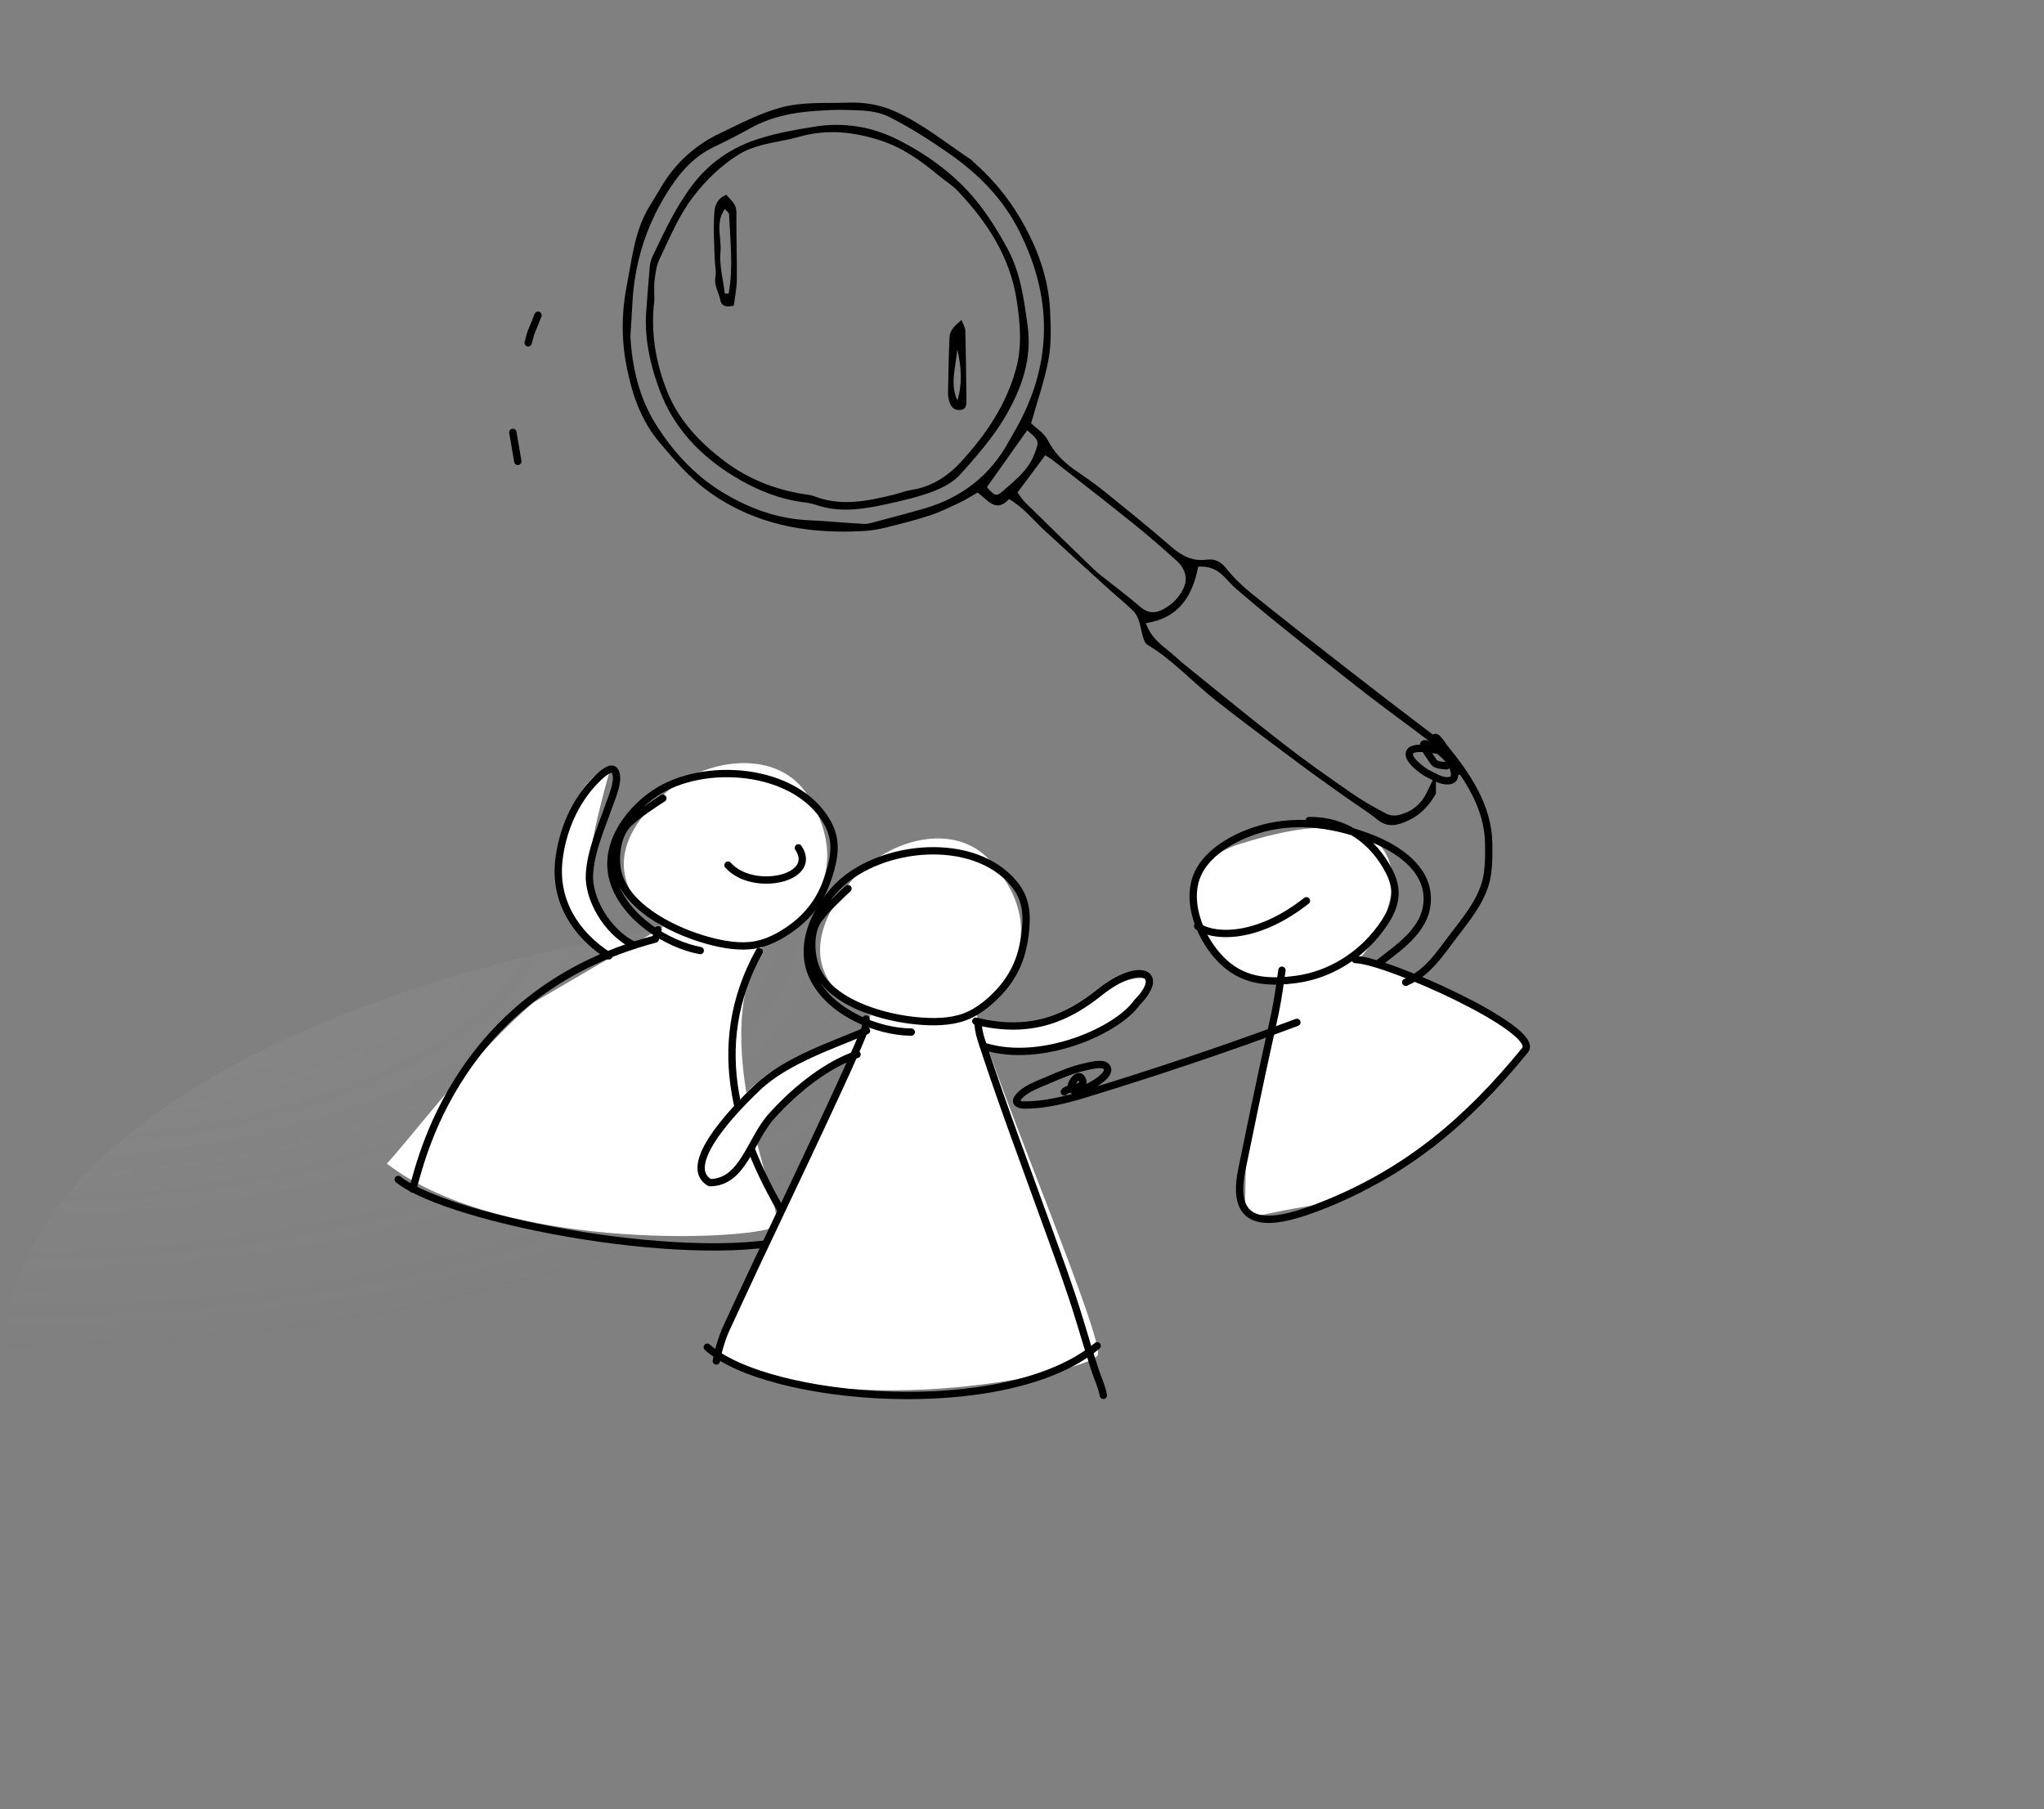 <svg fill="none" viewBox="0 0 279 247" xmlns="http://www.w3.org/2000/svg" xmlns:xlink="http://www.w3.org/1999/xlink"><rect x="0" y="0" width="279" height="247" fill="#808080" stroke="none"/><radialGradient id="a" cx="0" cy="0" gradientTransform="matrix(0 61.696 -138.325 0 138.325 61.696)" gradientUnits="userSpaceOnUse" r="1"><stop offset="0" stop-color="#c4c4c4" stop-opacity=".5"/><stop offset="1" stop-color="#c4c4c4" stop-opacity="0"/></radialGradient><clipPath id="b"><path d="m64.001 0h132v134h-132z"/></clipPath><g clip-path="url(#b)"><g clip-rule="evenodd" fill="#000" fill-rule="evenodd"><path d="m133.434 67.246c1.386.972 2.469 2.865 4.299.887 1.969 1.142 3.301 2.863 4.871 4.313 2.894 2.669 5.811 5.321 8.729 7.97 1.086.984 2.234 1.902 3.283 2.922.956.928 1.007 2.254 1.351 3.451.125.44.297 1.022.638 1.226 3.484 2.083 6.174 5.115 9.323 7.592 3.698 2.91 7.479 5.717 11.25 8.534 2.141 1.598 4.333 3.143 6.51 4.695 1.452 1.034 2.98 1.971 4.364 3.089 1.468 1.18 2.864.713 4.266.048 2.134-1.012 3.383-2.844 4.338-4.908.265-.575.445-1.192.624-1.802.758-2.596.446-3.349-1.69-4.962-4.009-3.03-7.987-6.096-11.951-9.184-4.32-3.359-8.631-6.729-12.888-10.159-1.235-.998-2.395-2.128-3.38-3.364-.733-.918-1.581-1.336-2.627-1.188-2.028.282-3.495-.563-4.964-1.841-3.021-2.627-6.143-5.139-9.258-7.65-1.283-1.034-2.669-1.946-4.014-2.905-1.458-1.042-2.642-2.266-3.485-3.912-.491-.957-1.574-1.622-2.281-2.309.843-3.006 1.846-5.828 2.378-8.733.394-2.159.321-4.43.212-6.647-.217-4.525-1.767-8.653-4.043-12.556-1.716-2.943-3.869-5.493-6.418-7.74-.095-.083-.162-.204-.264-.272-3.439-2.28-6.627-4.925-10.437-6.633-2.094-.937-4.242-1.278-6.511-1.195-3.04.112-6.063-.15-9.101.678-2.934.804-5.561 2.21-8.244 3.487-3.084 1.464-5.662 3.641-7.557 6.533-.693 1.061-1.298 2.184-1.979 3.254-2.11 3.31-2.468 7.138-3.197 10.844-.735 3.709-.79 7.485-.06 11.183.744 3.8 1.953 7.426 4.582 10.511 1.948 2.287 3.862 4.539 6.274 6.353 2.361 1.77 4.955 3.116 7.728 4.049 4.464 1.506 9.101 1.851 13.782 1.595 1.075-.059 2.151-.26 3.199-.522 1.973-.488 3.947-.989 5.876-1.623 1.38-.456 2.699-1.107 4.016-1.732.846-.403 1.644-.92 2.456-1.375zm22.979 17.826c4.527-.689 6.376-3.732 7.129-7.706 1.395-.107 2.475.33 3.387 1.204.642.621 1.21 1.317 1.887 1.895 1.935 1.651 3.883 3.291 5.867 4.881 3.867 3.111 7.739 6.212 11.653 9.26 2.813 2.188 5.709 4.27 8.543 6.427 1.603 1.224 1.91 2.078 1.293 3.961-.372 1.134-.949 2.204-1.466 3.286-.732 1.522-1.975 2.494-3.572 2.938-.558.162-1.315.173-1.805-.083-1.634-.842-3.254-1.75-4.762-2.797-3.19-2.21-6.367-4.445-9.429-6.822-4.522-3.505-8.942-7.147-13.394-10.735-.691-.556-1.326-1.18-2.013-1.742-1.273-1.04-2.641-2.001-3.318-3.966zm-70.37-39.166c.094-1.457.198-2.912.27-4.372.251-5.358 1.764-10.37 4.551-14.924 1.617-2.643 3.569-5.112 6.525-6.518 1.721-.816 3.42-1.692 5.085-2.616 2.675-1.489 5.58-2.091 8.586-2.312 1.525-.112 3.064-.206 4.589-.15 1.957.063 3.94.041 5.778.974 2.847 1.452 5.515 3.148 8.137 4.981 4.046 2.82 7.374 6.202 9.587 10.637 2.101 4.214 3.381 8.633 3.348 13.369-.032 4.332-1.168 8.406-3.114 12.262-.516 1.02-1.116 1.998-1.665 3.001-2.58 4.716-6.5 7.742-11.65 9.217-2.076.595-4.172 1.146-6.26 1.7-.616.162-1.256.394-1.874.367-2.528-.122-5.051-.389-7.584-.501-4.326-.19-8.277-1.686-11.863-3.891-3.773-2.321-6.766-5.619-9.084-9.391-2.207-3.592-3.118-7.623-3.362-11.832zm56.63 16.249c.299.196.736.444 1.13.753 3.661 2.861 7.33 5.704 10.948 8.614 1.974 1.586 3.881 3.264 5.771 4.949 1.331 1.185 1.655 2.564.986 3.929-.605 1.231-1.564 2.161-2.767 2.8-1.119.595-2.124.508-3.152-.388-1.624-1.425-3.375-2.705-5.065-4.056-.452-.355-.897-.716-1.308-1.112-3.109-3.012-6.21-6.025-9.294-9.063-.433-.427-.752-.971-1.036-1.346 1.328-1.785 2.537-3.405 3.787-5.08zm-7.957 4.34c1.886-2.664 3.684-5.202 5.487-7.749 1.701 1.438 1.653 1.488.99 3.245-.85 2.247-2.687 3.621-4.379 5.112-.819.721-1.107.571-2.098-.609z"/><path d="m88.159 43.281c-.087 3.504.691 6.844 1.905 10.069 1.914 5.08 5.478 8.825 10.043 11.633 3.06 1.88 6.347 3.233 9.971 3.641.685.076 1.352.342 2.026.527 2.997.811 5.955.323 8.886-.32 2.115-.462 4.244-.947 6.262-1.7 1.389-.525 2.87-1.29 3.832-2.368 2.238-2.501 4.5-5.078 6.172-7.959 2.166-3.733 3.643-7.755 3.009-12.328-.498-3.607-.959-7.196-2.697-10.435-1.136-2.116-2.407-4.191-3.874-6.089-3.006-3.879-6.928-6.774-11.266-8.942-3.441-1.717-7.272-2.348-11.148-1.734-2.564.405-5.15.865-7.62 1.639-3.651 1.139-6.745 3.194-9.111 6.302-2.291 3.012-3.867 6.401-5.476 9.777-.215.452-.346.969-.391 1.464-.203 2.275-.353 4.549-.524 6.824zm1.163-2.334c0-.886-.087-1.785.022-2.66.124-.993.252-2.047.684-2.931 1.404-2.895 2.588-5.882 4.596-8.503 1.742-2.276 3.727-4.175 6.097-5.693.948-.609 2.059-1.022 3.152-1.323 1.711-.469 3.501-.671 5.205-1.161 3.765-1.078 7.431-.687 11.08.488 3.017.974 5.539 2.771 7.937 4.77.879.731 1.883 1.343 2.663 2.167 3.995 4.228 7.096 8.937 8.009 14.841.485 3.143.768 6.273-.072 9.381-1.306 4.837-4.02 8.866-7.349 12.546-1.895 2.094-4.095 3.575-6.944 4.019-.814.128-1.592.444-2.394.641-3.611.889-7.219 1.651-10.881.216-.468-.18-.993-.216-1.5-.299-3.894-.637-7.484-2.054-10.641-4.417-3.398-2.548-6.31-5.571-7.914-9.576-1.597-4-2.296-8.179-1.75-12.505z"/><path d="m99.134 26.578c-1.679.756-1.615 2.091-1.668 3.235-.087 1.838.036 3.684.087 5.522.022.823.242 1.669.099 2.458-.22 1.229.507 2.19.699 3.293.121.699.805.913 1.817.631.133-1.124.394-2.358.406-3.594.035-3.046-.091-6.096-.057-9.144.017-1.158-.769-1.63-1.383-2.4zm.333 13.505c-.179-.005-.36-.012-.541-.017-.224-1.921-.759-3.871-.585-5.755.177-1.86-.756-3.866.602-5.782.247.304.568.51.573.731.159 3.612.59 7.23-.05 10.822z"/><path d="m131.247 43.68c-.95.792-1.602 1.433-1.641 2.363-.119 2.581-.155 5.168-.205 7.75-.005.311.072.631.15.933.191.74.604 1.295 1.442 1.25 1.032-.053.924-.894.916-1.559-.024-3.096-.067-6.195-.142-9.287-.013-.394-.276-.785-.52-1.45zm-.583 4.015c.551 2.331.728 4.66.018 6.985-1.076-2.334-.179-4.656-.018-6.985z"/></g><path d="m70.001 59.028c.184 1.162.349 1.934.679 3.964" stroke="#000" stroke-linecap="round"/><path d="m72.093 46.798c.5-2 .5-1.5 1.345-3.767" stroke="#000" stroke-linecap="round"/></g><ellipse fill="url(#a)" fill-opacity=".5" opacity=".5" rx="138.325" ry="61.696" transform="matrix(-1 0 -.011 -1 139.005 184.691)"/><path d="m180.514 164.393c9.686-1.268 22.87-14.802 28.251-21.41-4.843-6.343-23.408-11.893-23.408-11.893 5.65-5.552 11.3-24.583-16.143-15.86-14.29 4.541-.807 20.617 5.65 19.031-1.614 6.079-4.843 19.824-4.843 26.168 0 7.929-1.614 5.55 10.493 3.964z" fill="#fff"/><g stroke="#000" stroke-linecap="round" stroke-linejoin="round"><path d="m178.693 112.034c4.877-.094 8.779 2.717 10.954 6.991 1.555 3.054.551 5.361-1.32 7.864-2.687 3.595-6.793 6.179-11.305 6.809-4.047.566-7.575.237-10.479-2.817-2.455-2.58-4.325-6.799-3.466-10.376.968-4.028 5.725-6.481 9.407-7.448 4.922-1.293 10.048-.443 14.709 1.388 3.487 1.371 7.514 3.99 7.622 8.076.109 4.134-3.501 6.54-6.467 8.847"/><path d="m185.007 131c4.284.083 25.412 9.604 23.166 12.363-7.865 9.658-16.145 16.648-27.621 21.198-5.796 2.298-12.889 4.182-11.058-4.813 4.941-24.27 4.374-19.263 5.487-27.289"/><path d="m191.877 134.104c2.981-1.269 4.548-3.758 6.499-6.313 1.66-2.175 3.588-4.511 4.373-7.185.495-1.686.474-3.69.454-5.431-.06-5.046-2.945-9.286-6.045-13.092-.299-.368-1.382-2.228-1.382-.993 0 .642.426.798.929 1.094"/><path d="m177.024 139.578c-9.471 3.539-19.127 6.773-28.798 9.738-2.646.812-5.58 1.551-8.385 1.551-.556 0-1.416-.214-.939-.933.806-1.213 2.867-1.924 4.146-2.472 1.535-.659 3.182-1.38 4.817-1.753.627-.143 2.448-.661 3.043-.183 1.257 1.01-2.034 2.807-2.62 2.99-.558.174-2.083.863-2.083-.183 0-.473.944-1.929 1.444-1.094.889 1.485-2.044 1.179-2.373 1.824"/><path d="m199.119 105.284c-.551-.835-1.238-2.418-2.331-2.716-.79-.215-3.733-.802-4.311.021-.686.974 1.861 2.76 2.465 3.05.907.435 1.981 1.165 3.053.902 1.073-.264.325-2.004-.031-2.493-.777-1.068-1.842-1.928-3.074-2.412-.786-.309-.657.17-.309.73.346.556.743 1.091 1.103 1.641.334.51 1.201.468 1.764.548"/><path d="m178.324 122.977c-7.426 5.836-13.395 4.711-14.844 3.455"/></g><path d="m52.802 158.865c3.77-4.11 12.318-15.56 20.098-22.043l17.617-10.281s-12.261-7.384.282-18.254c5.768-4.999 15.576-6.083 19.541.44 8.151 13.411-5.667 19.553-5.667 19.553-9.083 13.08 2.572 37.08 1.29 39.013-1.282 1.932-37.051 4.001-53.161-8.428z" fill="#fff"/><path d="m77.438 124.499c.519 1.038 4.538 5.187 6.483 7.132l1.945 1.296 3.242-2.593c-1.513-.864-4.927-3.112-6.483-5.186-1.945-2.593-1.945-5.835-1.945-8.428 0-2.075 1.729-8.644 2.593-11.67-.864-.216-3.241.778-5.835 6.483-3.242 7.132-.648 11.67 0 12.966z" fill="#fff"/><path d="m86.516 129.041c-3.89-1.945-6.234-6.589-6.06-9.644.19-3.336 1.632-6.396 2.701-9.509.337-.979 1.565-3.691.693-4.727-.584-.694-2.251 1.059-2.557 1.369-2.86 2.897-4.579 6.964-5.015 10.985-.604 5.562 2.34 10.095 6.834 12.984" stroke="#000" stroke-linecap="round" stroke-linejoin="round"/><path d="m89.815 126.942c-.084.382-.18.925-.372 1.261-28.599 7.53-32.492 33.182-33.136 34.111" stroke="#000" stroke-linecap="round" stroke-linejoin="round"/><path d="m54.36 161.023c7.139 5.695 41.508 12.132 55.106 7.78" stroke="#000" stroke-linecap="round" stroke-linejoin="round"/><path d="m103.631 129.899c-7.131 12.967-3.242 25.933 5.186 38.899" stroke="#000" stroke-linecap="round" stroke-linejoin="round"/><path d="m90.477 108.982c-1.44.937-3.303 2.163-4.614 3.37-1.555 1.433-1.973 4.383-1.602 6.399.903 4.903 7.25 8.084 11.52 9.398 2.045.629 4.426 1.15 6.578.952 2.197-.201 4.216-1.301 5.953-2.598 2.449-1.828 3.901-4.066 4.821-6.974.816-2.583 1.156-4.858-.23-7.286-4.278-7.492-16.923-8.401-23.54-3.933-3.809 2.572-7.155 7.332-5.573 12.143 1.605 4.882 7.232 8.471 11.792 9.322" stroke="#000" stroke-linecap="round" stroke-linejoin="round"/><path d="m99.372 118.106c3.349 3.807 12.426 1.862 9.606-2.356" stroke="#000" stroke-linecap="round" stroke-linejoin="round"/><path d="m105.964 145.898c5.834-3.241 13.614-5.186 14.262-5.186 1.297.432 2.594 1.685-2.593 3.241-6.483 1.945-12.318 8.428-14.263 11.67-1.945 3.241-4.538 5.186-6.483 5.835-1.556.518-1.945-1.513-1.945-2.594 1.729-3.241 6.354-10.372 11.022-12.966z" fill="#fff"/><path d="m133.192 142.657-1.296-3.242c1.945.649 8.428.649 11.021 0 2.075-.518 7.348-3.674 9.725-5.186 1.728-.649 5.056-1.427 4.538.648-.648 2.593-7.78 5.835-11.021 7.78-2.594 1.556-9.725.648-12.967 0z" fill="#fff"/><path d="m149.833 185.017c-.927 2.126-33.906 9.567-51.929.124 7.411-15.259 13.837-31.576 20.932-46.54 0 0-13.357-5.143-2.892-18.026 4.812-5.925 14.284-8.696 19.321-2.96 10.355 11.792-2.186 20.239-2.186 20.239 3.916 12.779 17.682 45.037 16.754 47.163z" fill="#fff"/><path d="m118.215 139.124c-.017.391-.017.942-.148 1.306-.858 2.38-3.781 8.628-4.255 9.655-4.78 10.361-9.777 20.623-14.552 30.986-.707 1.536-1.162 3.081-1.483 4.73" stroke="#000" stroke-linecap="round" stroke-linejoin="round"/><path d="m96.541 183.922c8.176 7.362 40.785 10.197 53.224-.193" stroke="#000" stroke-linecap="round" stroke-linejoin="round"/><path d="m133.504 139.781c.079 1.08.269 1.686.655 2.86 2.7 8.226 5.751 16.341 8.686 24.485 1.53 4.247 3.108 8.497 4.431 12.815.733 2.393 1.436 4.79 2.215 7.169.371 1.132.906 2.212 1.115 3.386" stroke="#000" stroke-linecap="round" stroke-linejoin="round"/><path d="m115.748 121.315c-1.255 1.173-2.877 2.704-3.959 4.121-1.283 1.681-1.182 4.658-.467 6.579 1.741 4.672 8.544 6.702 12.977 7.255 2.123.265 4.558.364 6.643-.204 2.128-.58 3.926-2.014 5.411-3.593 2.094-2.225 3.136-4.681 3.537-7.705.356-2.685.295-4.985-1.492-7.135-5.514-6.636-18.125-5.335-23.865.214-3.305 3.194-5.773 8.463-3.38 12.926 2.429 4.53 8.593 7.087 13.232 7.133" stroke="#000" stroke-linecap="round" stroke-linejoin="round"/><path d="m118.281 140.711c-4.538 1.945-11.043 4.073-14.911 7.78-1.136 1.088-11.022 10.373-6.483 12.966 4.538 0 5.51-5.835 8.428-9.077 3.5-3.889 7.779-7.131 11.669-8.428" stroke="#000" stroke-linecap="round" stroke-linejoin="round"/><path d="m134.489 142.905c7.78 2.341 18.091-2.222 20.746-6.087 3.89-3.89.409-5.756-5.187-1.297-3.995 3.184-9.076 5.835-16.856 3.89" stroke="#000" stroke-linecap="round" stroke-linejoin="round"/></svg>